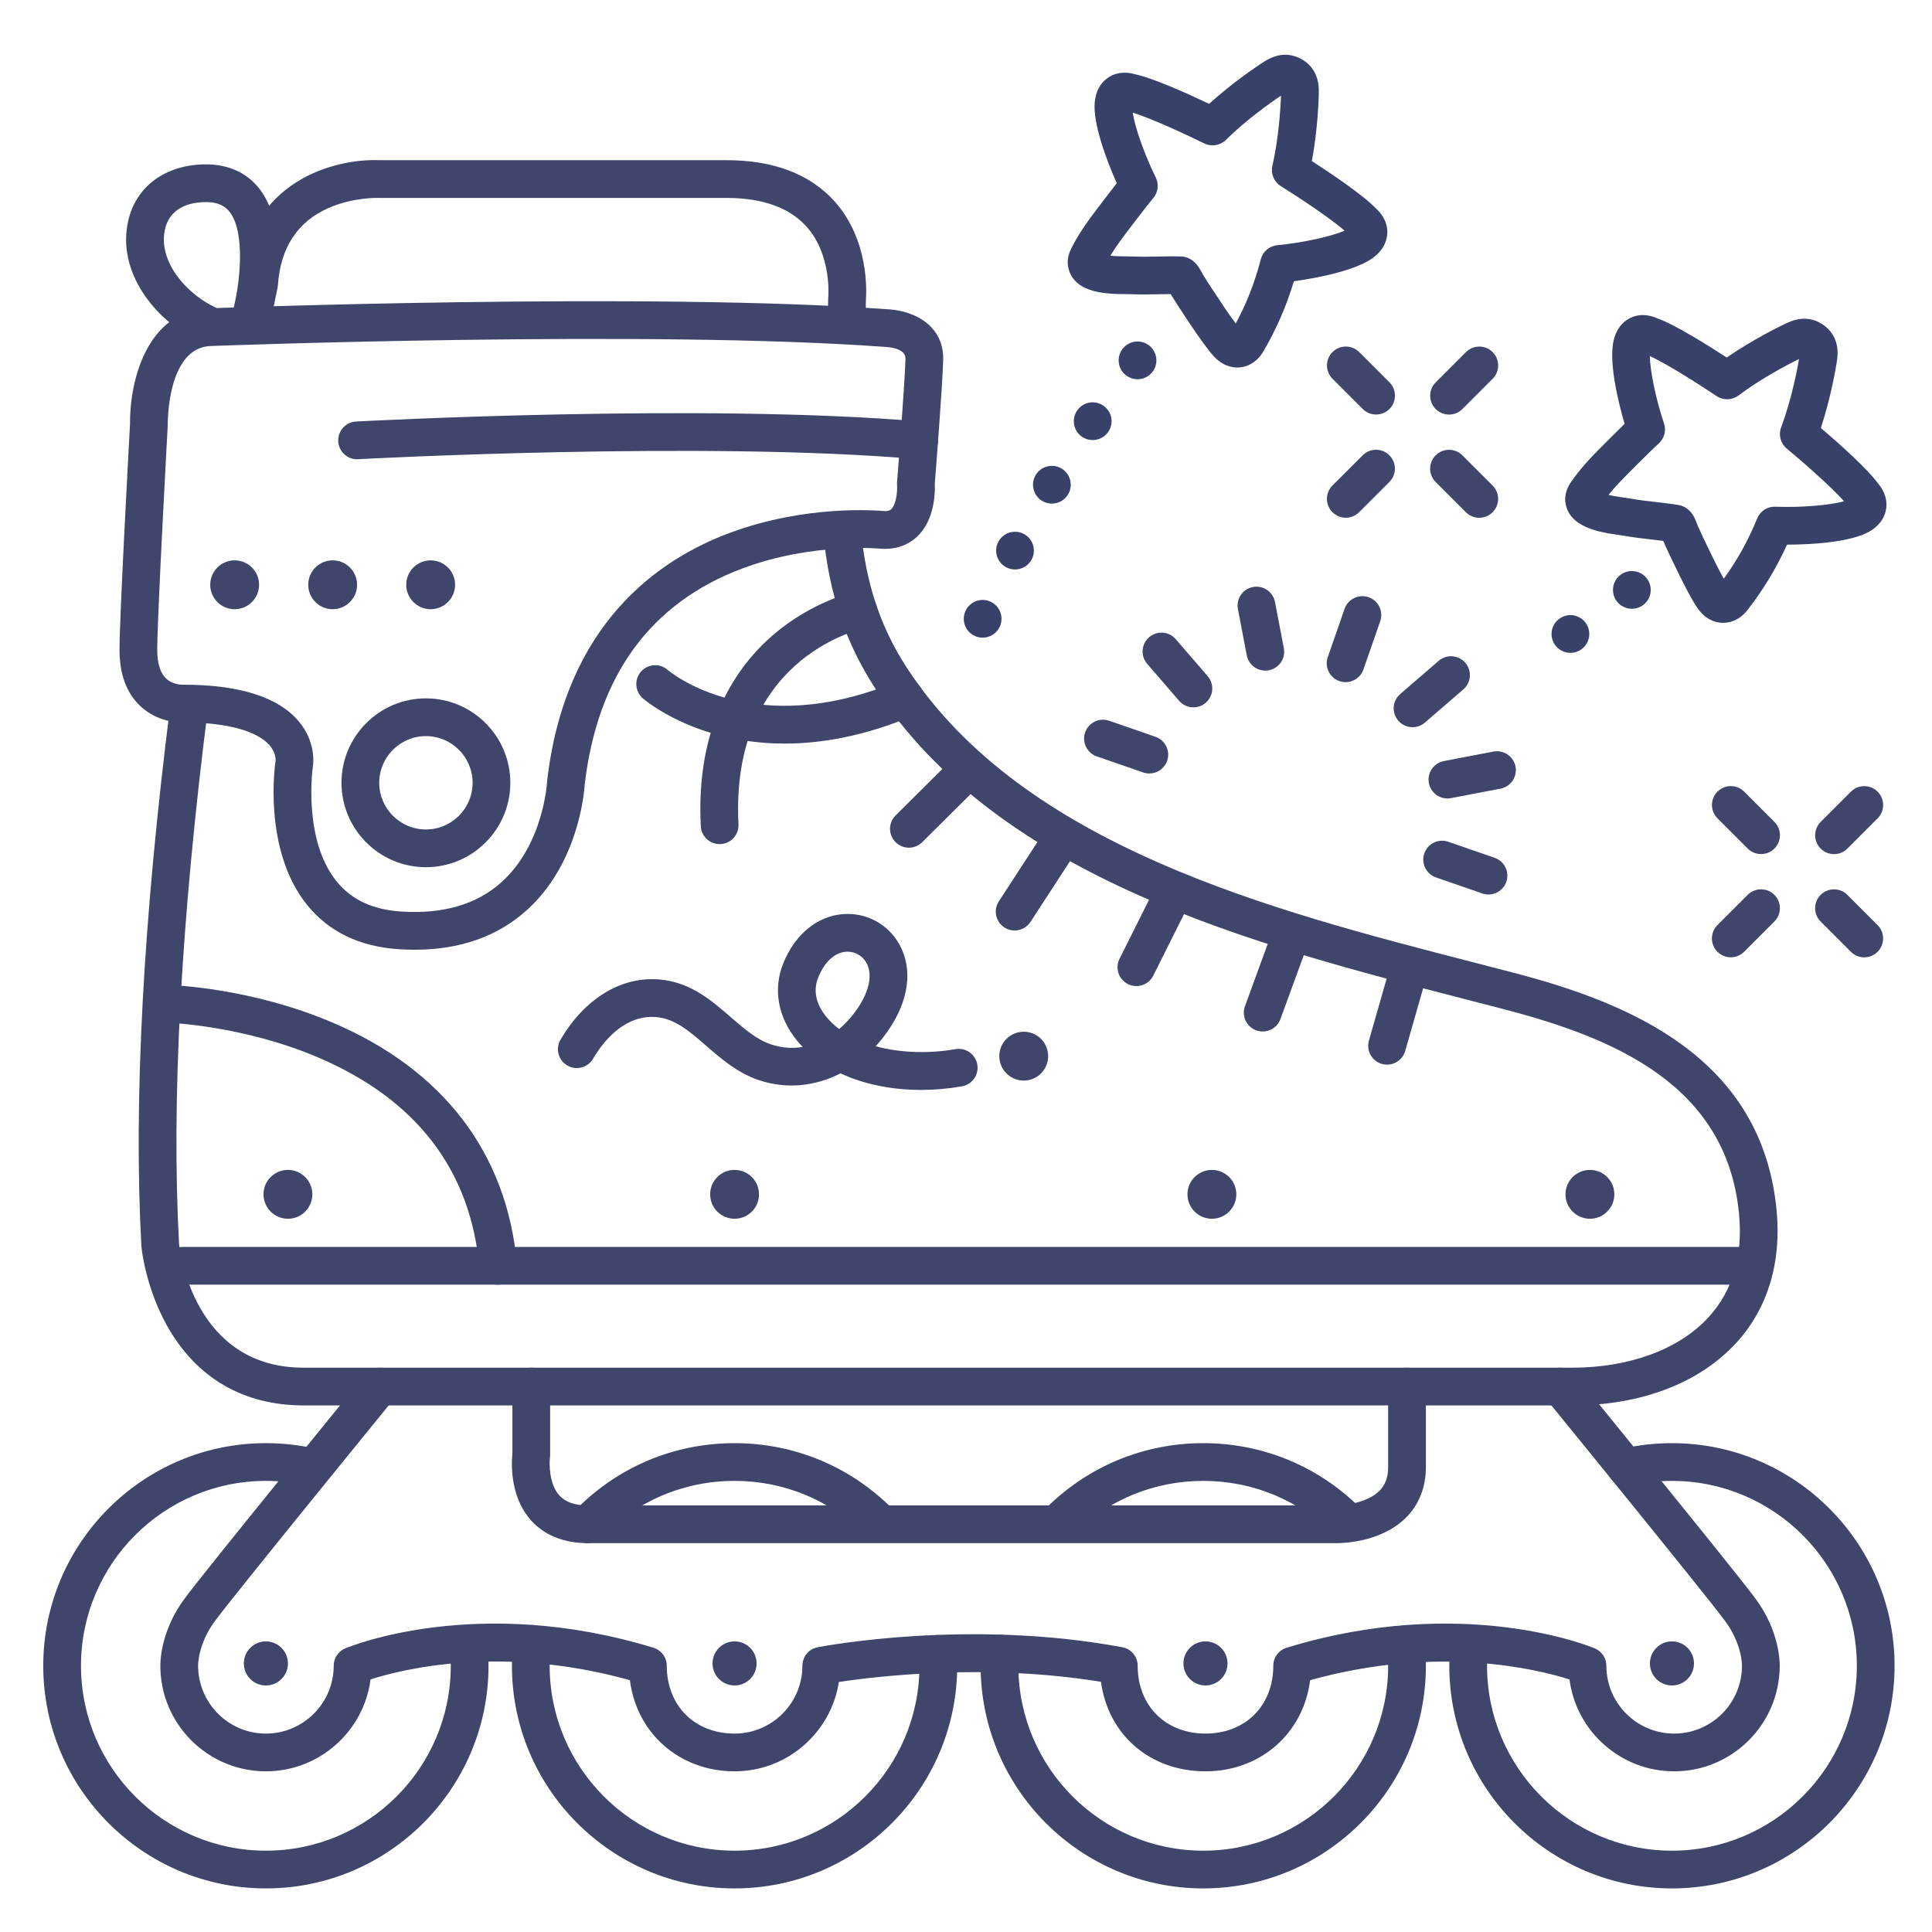 <?xml version="1.0" ?><svg enable-background="new 0 0 512 512" version="1.1" viewBox="0 0 512 512" xml:space="preserve" xmlns="http://www.w3.org/2000/svg" xmlns:xlink="http://www.w3.org/1999/xlink"><g id="Lines"><g><g><g><g><g><path d="M327.9,97.396c-1.259,0-2.542-0.325-3.76-1.002c-1.784-0.99-2.94-2.463-3.561-3.254        c-2.68-3.407-5.007-6.953-7.258-10.382l-1.247-1.895c-0.314-0.477-0.634-0.997-0.952-1.519        c-0.253-0.415-0.505-0.83-0.755-1.208c-0.042-0.062-0.085-0.132-0.13-0.207c-1.09,0.004-2.19,0.026-3.327,0.051        c-2.3,0.047-4.677,0.099-7.143-0.02c-0.329-0.016-0.772-0.015-1.293-0.017c-4.806-0.021-13.751-0.058-15.349-6.942        c-0.581-2.499,0.476-4.585,0.874-5.371c2.213-4.364,5.081-8.115,7.854-11.744l1.051-1.378c1.141-1.503,2.16-2.825,3.052-3.959        c-2.792-6.229-6.38-15.953-5.834-21.487c0.377-3.822,2.292-5.741,3.831-6.68c2.704-1.646,5.561-1.093,6.844-0.701        c4.849,1.005,14.406,5.355,19.63,7.839c6.181-5.601,12.84-10.118,14.931-11.399c1.873-1.148,3.754-1.685,5.599-1.607        c2.202,0.097,4.471,1.133,6.062,2.773c0.505,0.52,0.947,1.123,1.31,1.79c0.768,1.41,1.161,3.067,1.168,4.925        c0.01,2.453-0.331,10.496-1.84,18.692c4.859,3.136,13.587,8.975,16.993,12.57c1.007,0.887,2.981,3.025,3.004,6.188        c0.013,1.804-0.613,4.441-3.665,6.772c-4.368,3.336-14.339,5.392-21.103,6.311c-1.955,6.538-4.623,12.666-8.109,18.641        C333.186,95.9,330.6,97.396,327.9,97.396z M329.089,87.712h0.01H329.089z M310.542,67.93c0.829,0,1.667,0.011,2.517,0.039        c0.79,0.026,1.562,0.239,2.254,0.622l0.078,0.043c1.708,0.952,2.557,2.547,3.176,3.711c0.07,0.133,0.134,0.256,0.192,0.354        c0.267,0.402,0.584,0.919,0.9,1.437c0.254,0.417,0.508,0.835,0.759,1.216l1.263,1.918c1.936,2.949,3.779,5.757,5.81,8.454        c2.914-5.42,5.091-11.008,6.634-17.009c0.525-2.042,2.274-3.535,4.374-3.732c6.649-0.627,14.244-2.309,17.836-3.848        c-3.539-3.109-11.885-8.679-16.923-11.834c-1.803-1.129-2.694-3.276-2.221-5.351c1.664-7.282,2.173-15.179,2.281-18.588        c-2.843,1.884-9.287,6.468-14.609,11.718c-1.514,1.494-3.81,1.866-5.719,0.927c-5.333-2.625-14.46-6.793-18.966-8.167        c0.581,3.864,3.146,11.208,6.111,17.191c0.878,1.772,0.629,3.896-0.636,5.418c-0.787,0.946-2.256,2.773-4.784,6.104        l-1.071,1.405c-2.02,2.644-3.954,5.174-5.557,7.821c1.581,0.152,3.448,0.16,4.275,0.164c0.695,0.003,1.288,0.008,1.724,0.028        c2.125,0.099,4.232,0.056,6.462,0.01C307.956,67.956,309.236,67.93,310.542,67.93z M297.68,29.175        c0.007,0.002,0.014,0.005,0.021,0.008C297.694,29.18,297.687,29.177,297.68,29.175z" fill="#384169"/></g></g></g></g><g><g><g><g><path d="M456.648,165.059c-1.577,0-3.161-0.51-4.569-1.561c-1.63-1.216-2.581-2.828-3.091-3.695        c-2.201-3.737-4.034-7.56-5.806-11.256l-0.986-2.051c-0.248-0.513-0.494-1.07-0.739-1.628        c-0.196-0.446-0.391-0.893-0.588-1.302c-0.032-0.067-0.066-0.143-0.102-0.223c-1.079-0.142-2.171-0.266-3.299-0.394        c-2.288-0.26-4.652-0.528-7.082-0.974c-0.321-0.059-0.761-0.117-1.275-0.188c-4.761-0.661-13.623-1.892-14.288-8.929        c-0.241-2.56,1.086-4.484,1.585-5.21c2.774-4.026,6.116-7.361,9.349-10.587l1.236-1.236c1.328-1.333,2.511-2.505,3.543-3.506        c-1.935-6.545-4.193-16.661-2.913-22.074c0.884-3.737,3.038-5.385,4.689-6.108c2.898-1.271,5.655-0.339,6.875,0.219        c4.672,1.644,13.562,7.231,18.408,10.39c6.861-4.716,14.069-8.31,16.316-9.303c2.014-0.889,3.952-1.174,5.761-0.848        c2.178,0.393,4.285,1.723,5.642,3.558c0.432,0.583,0.788,1.239,1.059,1.948c0.574,1.499,0.743,3.195,0.501,5.04        c-0.318,2.434-1.73,10.359-4.319,18.278c4.398,3.757,12.268,10.708,15.163,14.727c0.88,1.013,2.551,3.396,2.15,6.535        c-0.228,1.788-1.2,4.319-4.536,6.222c-4.773,2.722-14.931,3.428-21.756,3.436c-2.811,6.221-6.273,11.938-10.526,17.393        C461.346,163.916,459.006,165.059,456.648,165.059z M458.144,155.555h0.01H458.144z M426.268,131.15        c1.546,0.361,3.397,0.618,4.217,0.732c0.687,0.096,1.272,0.179,1.701,0.258c2.095,0.384,4.19,0.621,6.409,0.873        c2.036,0.231,4.14,0.47,6.297,0.834c0.79,0.134,1.536,0.455,2.176,0.938l0.071,0.054c1.541,1.151,2.169,2.846,2.627,4.082        c0.052,0.141,0.098,0.271,0.143,0.377c0.211,0.434,0.457,0.991,0.702,1.549c0.196,0.446,0.391,0.893,0.588,1.302l0.997,2.075        c1.524,3.179,2.976,6.205,4.626,9.148c3.61-4.981,6.515-10.229,8.846-15.972c0.793-1.952,2.705-3.203,4.833-3.115        c6.67,0.262,14.424-0.387,18.19-1.432c-3.093-3.556-10.621-10.188-15.191-13.986c-1.637-1.36-2.233-3.607-1.487-5.601        c2.62-6.991,4.18-14.752,4.742-18.117c-3.068,1.489-10.078,5.179-16.042,9.663c-1.701,1.279-4.025,1.34-5.792,0.155        c-4.936-3.313-13.424-8.663-17.706-10.627c0.059,3.908,1.621,11.528,3.761,17.854c0.634,1.874,0.104,3.945-1.353,5.284        c-0.902,0.829-2.598,2.439-5.548,5.402l-1.259,1.259C430.464,126.491,428.21,128.74,426.268,131.15z M490.549,132.105        L490.549,132.105L490.549,132.105z M478.322,94.457L478.322,94.457L478.322,94.457z M476.978,93.484L476.978,93.484        L476.978,93.484z M434.831,93.349c0.006,0.004,0.013,0.007,0.021,0.012C434.845,93.356,434.838,93.353,434.831,93.349z" fill="#384169"/></g></g></g></g><g><g><g><path d="M70.462,500.45c-32.533,0-59-26.468-59-59s26.467-59,59-59c4.367,0,8.724,0.479,12.951,1.427       c2.694,0.604,4.39,3.276,3.787,5.972c-0.604,2.694-3.276,4.396-5.972,3.786c-3.511-0.786-7.133-1.185-10.766-1.185       c-27.019,0-49,21.981-49,49s21.981,49,49,49s49-21.981,49-49c0-1.623-0.08-3.255-0.237-4.852       c-0.271-2.748,1.738-5.195,4.486-5.465c2.754-0.277,5.195,1.738,5.466,4.486c0.189,1.92,0.285,3.882,0.285,5.83       C129.462,473.982,102.995,500.45,70.462,500.45z" fill="#3F456B"/></g></g></g><g><g><g><path d="M354.27,408.95c-0.098,0-0.175-0.001-0.231-0.002l-198.247,0.001c-8.094,0-12.721-3.354-15.177-6.167       c-5.617-6.434-5.055-15.337-4.823-17.484V367.45c0-2.762,2.239-5,5-5s5,2.238,5,5v18.144c0,0.226-0.015,0.451-0.046,0.675       c-0.217,1.739-0.212,6.975,2.428,9.966c1.612,1.827,4.104,2.715,7.618,2.715H354.12c2.157-0.001,8.193-0.639,11.415-3.834       c1.574-1.562,2.339-3.625,2.339-6.31V367.45c0-2.762,2.239-5,5-5s5,2.238,5,5v21.355c0,5.363-1.85,10.019-5.35,13.462       C366.062,408.624,356.214,408.95,354.27,408.95z" fill="#3F456B"/></g></g></g><g><g><g><path d="M64.622,440.825c0,3.226,2.615,5.839,5.84,5.839c3.226,0,5.84-2.613,5.84-5.839       c0-3.225-2.613-5.84-5.84-5.84C67.238,434.985,64.622,437.6,64.622,440.825z" fill="#3F456B"/></g></g></g><g><g><g><path d="M443.668,469.419c-14.195,0-25.954-10.63-27.735-24.348c-8.425-2.678-34.843-9.254-68.738,0.195       c-1.75,14.01-13.088,24.152-27.733,24.152c-14.752,0-25.822-9.745-27.69-23.718c-30.346-4.953-59.398-1.48-69.464,0.043       c-2.072,13.391-13.678,23.675-27.64,23.675c-14.646,0-25.983-10.144-27.733-24.152c-34.035-9.498-60.334-2.902-68.736-0.206       c-1.776,13.724-13.538,24.358-27.737,24.358c-15.405,0-27.941-12.519-27.969-27.917c-0.02-1.238,0.112-9.357,6.459-17.906       c5.665-7.63,46.084-57.199,47.802-59.306c1.745-2.14,4.895-2.46,7.035-0.715s2.46,4.896,0.715,7.035       c-0.419,0.514-41.992,51.498-47.522,58.946c-4.468,6.018-4.49,11.58-4.489,11.813c0.001,9.988,8.062,18.049,17.97,18.049       s17.969-8.061,17.969-17.969c0-2.015,1.209-3.833,3.067-4.611c1.416-0.593,35.206-14.371,81.663-0.17       c2.103,0.643,3.539,2.583,3.539,4.781c0,10.58,7.389,17.969,17.969,17.969c9.908,0,17.969-8.061,17.969-17.969       c0-2.395,1.697-4.452,4.047-4.908c1.615-0.314,40.039-7.595,80.725-0.007c2.367,0.441,4.083,2.507,4.083,4.915       c0,10.58,7.389,17.969,17.969,17.969s17.969-7.389,17.969-17.969c0-2.198,1.436-4.139,3.539-4.781       c46.457-14.2,80.248-0.423,81.663,0.17c1.858,0.778,3.067,2.597,3.067,4.611c0,9.908,8.061,17.969,17.969,17.969       s17.969-8.061,17.969-17.969c0-0.043,0-0.087,0.001-0.13c0-0.184-0.021-5.746-4.49-11.764       c-5.53-7.448-47.103-58.433-47.522-58.946c-1.745-2.14-1.425-5.29,0.715-7.035c2.14-1.746,5.289-1.426,7.035,0.715       c1.718,2.106,42.137,51.676,47.802,59.306c6.34,8.539,6.478,16.648,6.459,17.901       C471.611,456.897,459.075,469.419,443.668,469.419z" fill="#3F456B"/></g></g></g><g><g><g><path d="M188.828,440.825c0,3.226,2.615,5.839,5.84,5.839c3.227,0,5.84-2.613,5.84-5.839       c0-3.225-2.613-5.84-5.84-5.84C191.444,434.985,188.828,437.6,188.828,440.825z" fill="#3F456B"/></g></g></g><g><g><g><path d="M313.622,440.825c0,3.226,2.615,5.839,5.84,5.839c3.227,0,5.84-2.613,5.84-5.839       c0-3.225-2.613-5.84-5.84-5.84C316.238,434.985,313.622,437.6,313.622,440.825z" fill="#3F456B"/></g></g></g><g><g><g><path d="M437.241,440.825c0,3.226,2.615,5.839,5.84,5.839c3.227,0,5.84-2.613,5.84-5.839       c0-3.225-2.613-5.84-5.84-5.84C439.856,434.985,437.241,437.6,437.241,440.825z" fill="#3F456B"/></g></g></g><g><g><g><path d="M224.37,90.984c-0.047,0-0.093-0.001-0.141-0.002c-2.76-0.076-4.936-2.376-4.86-5.136       c0.062-2.249,0.092-4.342,0.092-6.396c0-0.182,0.01-0.363,0.03-0.544c0.009-0.092,1.054-11.314-5.825-18.924       c-4.519-4.998-11.653-7.532-21.205-7.532h-92c-0.073,0-0.147-0.002-0.22-0.005c-0.049,0-6.671-0.21-13.246,2.703       c-8.185,3.626-12.676,10.506-13.349,20.448c-0.016,0.238-0.049,0.475-0.1,0.708c-0.008,0.037-0.818,3.83-2.129,10.487       c-0.534,2.71-3.159,4.475-5.873,3.938c-2.709-0.533-4.473-3.163-3.939-5.872c1.118-5.672,1.861-9.222,2.089-10.301       c1.997-26.498,24.898-32.592,36.871-32.107h91.896c12.552,0,22.209,3.673,28.703,10.916       c9.191,10.251,8.488,24.002,8.297,26.312c-0.002,2.074-0.034,4.186-0.096,6.443C229.291,88.836,227.067,90.984,224.37,90.984z" fill="#3F456B"/></g></g></g><g><g><g><path d="M416.629,372.45H80.462c-16.035,0-28.591-7.376-36.312-21.329c-5.629-10.173-6.626-20.281-6.666-20.706       c-0.006-0.063-0.01-0.127-0.014-0.189c-2.114-38.385,0.482-86.745,7.714-143.737c0.348-2.739,2.855-4.679,5.59-4.33       c2.74,0.348,4.679,2.85,4.331,5.59c-7.15,56.338-9.726,104.05-7.656,141.814c0.229,2.17,3.995,32.888,33.014,32.888h336.167       c15.229,0,28.417-4.887,36.182-13.406c6.376-6.996,9.088-16.152,8.061-27.215c-3.196-34.388-33.209-46.762-62.146-54.331       c-3.622-0.947-7.317-1.899-11.07-2.868c-54.734-14.113-122.852-31.679-155.762-82.282       c-7.852-12.072-12.21-25.103-13.716-41.004c-0.26-2.75,1.757-5.189,4.506-5.449c2.744-0.266,5.188,1.756,5.449,4.506       c1.348,14.232,5.206,25.829,12.144,36.495c30.79,47.344,96.82,64.37,149.876,78.052c3.765,0.971,7.471,1.927,11.104,2.877       c30.402,7.951,65.784,22.308,69.573,63.079c1.281,13.783-2.394,25.844-10.626,34.877       C450.404,366.53,434.93,372.45,416.629,372.45z" fill="#3F456B"/></g></g></g><g><g><g><path d="M464.462,340.45h-416c-2.761,0-5-2.238-5-5s2.239-5,5-5h416c2.761,0,5,2.238,5,5       S467.223,340.45,464.462,340.45z" fill="#3F456B"/></g></g></g><g><g><g><path d="M112.871,229.817c-12.336,0-22.372-10.036-22.372-22.372s10.036-22.371,22.372-22.371       s22.372,10.035,22.372,22.371S125.207,229.817,112.871,229.817z M112.871,195.074c-6.822,0-12.372,5.55-12.372,12.371       c0,6.822,5.55,12.372,12.372,12.372s12.372-5.55,12.372-12.372C125.243,200.624,119.693,195.074,112.871,195.074z" fill="#3F456B"/></g></g></g><g><g><g><path d="M109.92,251.69c-1.403,0-2.831-0.048-4.289-0.145c-10.38-0.688-18.549-4.65-24.281-11.779       c-11.727-14.584-8.476-37.113-8.332-38.064c0.02-0.128,0.001-0.063,0.013-0.107c0.032-0.439,0.044-2.243-1.664-4.167       c-1.978-2.229-7.572-5.963-22.816-5.978c-1.247,0.05-6.845-0.062-11.391-4.357c-3.642-3.441-5.488-8.44-5.488-14.856       c0-8.92,2.578-56.043,2.788-59.881c-0.152-10.495,4.044-30.144,21.095-30.654c1.12-0.042,116.773-4.37,179.679,0.256       c1.249,0.051,7.556,0.516,11.548,4.736c2.184,2.309,3.283,5.305,3.178,8.663c-0.238,7.608-1.984,29.728-2.236,32.896       c0.091,1.973,0.083,8.97-4.191,13.479c-2.399,2.531-5.687,3.817-9.452,3.717c-0.132-0.003-0.264-0.012-0.396-0.026       c-0.172-0.017-18.241-1.779-36.908,5.207c-24.359,9.116-38.429,28.377-41.821,57.247c-0.14,2.273-1.701,21.13-15.484,33.445       C131.762,248.211,121.834,251.69,109.92,251.69z M82.904,203.208c-0.073,0.512-2.637,19.291,6.262,30.321       c3.96,4.908,9.562,7.537,17.126,8.038c11.05,0.729,19.977-1.858,26.517-7.702c11.277-10.077,12.161-26.486,12.169-26.651       c0.005-0.115,0.015-0.23,0.028-0.345c4.79-41.264,29.083-58.523,48.62-65.737c19.827-7.319,38.422-5.905,40.869-5.678l0,0       c1.21,0,1.593-0.404,1.781-0.602c1.257-1.327,1.571-4.783,1.453-6.254c-0.021-0.265-0.021-0.532,0-0.797       c0.02-0.249,1.993-24.971,2.236-32.758c0.089-2.86-4.944-3.088-5.158-3.097c-0.058-0.002-0.154-0.006-0.212-0.011       c-62.333-4.592-177.543-0.284-178.7-0.241c-11.624,0.349-11.436,20.462-11.433,20.665c0.002,0.118,0,0.246-0.006,0.364       c-0.028,0.506-2.783,50.683-2.783,59.512c0,3.558,0.793,6.11,2.357,7.589c1.729,1.633,4.119,1.612,4.152,1.633       c0.094-0.005,0.188-0.008,0.282-0.008c15.027,0,25.381,3.296,30.776,9.796C83.653,196.566,83.086,202.05,82.904,203.208z" fill="#3F456B"/></g></g></g><g><g><g><path d="M243.602,121.7c-0.145,0-0.292-0.006-0.438-0.019c-56.555-4.914-147.348-0.039-148.259,0.011       c-2.754,0.182-5.114-1.962-5.266-4.719c-0.151-2.758,1.962-5.115,4.72-5.266c0.917-0.05,92.418-4.963,149.67,0.011       c2.751,0.239,4.788,2.663,4.549,5.414C248.351,119.736,246.167,121.7,243.602,121.7z" fill="#3F456B"/></g></g></g><g><g><g><path d="M62.186,148.499c3.575,0,6.473,2.896,6.473,6.473c0,3.574-2.898,6.473-6.473,6.473       c-3.575,0-6.474-2.898-6.474-6.473C55.712,151.396,58.611,148.499,62.186,148.499z" fill="#3F456B"/></g></g></g><g><g><g><path d="M88.158,148.499c3.575,0,6.473,2.896,6.473,6.473c0,3.574-2.898,6.473-6.473,6.473       s-6.474-2.898-6.474-6.473C81.685,151.396,84.584,148.499,88.158,148.499z" fill="#3F456B"/></g></g></g><g><g><g><path d="M114.129,148.499c3.575,0,6.473,2.896,6.473,6.473c0,3.574-2.898,6.473-6.473,6.473       s-6.474-2.898-6.474-6.473C107.656,151.396,110.555,148.499,114.129,148.499z" fill="#3F456B"/></g></g></g><g><g><g><path d="M76.302,310.037c3.575,0,6.473,2.896,6.473,6.473c0,3.574-2.898,6.473-6.473,6.473       s-6.474-2.898-6.474-6.473C69.829,312.934,72.728,310.037,76.302,310.037z" fill="#3F456B"/></g></g></g><g><g><g><path d="M421.346,310.037c3.575,0,6.473,2.896,6.473,6.473c0,3.574-2.898,6.473-6.473,6.473       c-3.575,0-6.474-2.898-6.474-6.473C414.873,312.934,417.772,310.037,421.346,310.037z" fill="#3F456B"/></g></g></g><g><g><g><path d="M321.166,310.037c3.575,0,6.473,2.896,6.473,6.473c0,3.574-2.898,6.473-6.473,6.473       s-6.474-2.898-6.474-6.473C314.693,312.934,317.591,310.037,321.166,310.037z" fill="#3F456B"/></g></g></g><g><g><g><path d="M194.669,310.037c3.575,0,6.473,2.896,6.473,6.473c0,3.574-2.898,6.473-6.473,6.473       c-3.575,0-6.474-2.898-6.474-6.473C188.195,312.934,191.094,310.037,194.669,310.037z" fill="#3F456B"/></g></g></g><g><g><g><path d="M132.006,340.45c-2.561,0-4.742-1.956-4.974-4.555c-2.304-25.786-16.646-44.499-42.63-55.619       c-19.983-8.553-39.66-9.219-39.857-9.225c-2.758-0.08-4.932-2.381-4.854-5.14c0.078-2.759,2.374-4.942,5.133-4.856       c0.869,0.023,21.527,0.689,43.23,9.906c29.388,12.481,46.311,34.627,48.938,64.043c0.246,2.751-1.785,5.18-4.535,5.426       C132.306,340.444,132.155,340.45,132.006,340.45z" fill="#3F456B"/></g></g></g><g><g><g><path d="M190.708,223.7c-2.643,0-4.852-2.072-4.989-4.742c-1.396-27.078,9.65-42.513,19.163-50.691       c10.343-8.894,21.065-11.269,21.517-11.365c2.7-0.581,5.358,1.142,5.937,3.841c0.578,2.695-1.135,5.349-3.826,5.934       c-1.486,0.331-35.042,8.34-32.804,51.767c0.143,2.758-1.978,5.109-4.736,5.251C190.882,223.698,190.794,223.7,190.708,223.7z" fill="#3F456B"/></g></g></g><g><g><g><path d="M207.937,197.054c-23.405,0-36.81-11.32-37.587-11.996c-2.084-1.811-2.306-4.969-0.495-7.054       c1.807-2.078,4.953-2.304,7.037-0.51c0.958,0.814,23.012,18.973,61.079,3.008c2.546-1.066,5.477,0.131,6.544,2.678       c1.068,2.547-0.131,5.477-2.677,6.545C228.959,195.124,217.595,197.054,207.937,197.054z" fill="#3F456B"/></g></g></g><g><g><g><path d="M54.583,90.826c-0.737,0-1.484-0.163-2.191-0.509c-11.504-5.621-21.517-18.373-18.396-31.871       c2.123-9.182,10.019-14.885,20.605-14.885c6.016,0,10.938,2.273,14.232,6.573c8.584,11.204,3.145,32.623,2.497,35.029       c-0.718,2.667-3.464,4.241-6.129,3.526c-2.667-0.719-4.245-3.463-3.526-6.13c1.943-7.265,3.447-20.838-0.784-26.35       c-0.873-1.138-2.475-2.649-6.29-2.649c-5.94,0-9.798,2.535-10.862,7.138c-1.924,8.322,5.284,16.842,13.044,20.634       c2.481,1.212,3.509,4.206,2.297,6.688C58.212,89.795,56.434,90.826,54.583,90.826z" fill="#3F456B"/></g></g></g><g><g><g><path d="M194.668,500.45c-32.533,0-59-26.468-59-59c0-2.111,0.113-4.238,0.335-6.323       c0.293-2.746,2.76-4.728,5.502-4.441c2.746,0.293,4.734,2.757,4.441,5.502c-0.185,1.734-0.279,3.505-0.279,5.263       c0,27.019,21.981,49,49,49s49-21.981,49-49c0-0.953-0.028-1.915-0.082-2.858c-0.159-2.757,1.947-5.121,4.704-5.28       c2.765-0.145,5.121,1.947,5.28,4.704c0.065,1.135,0.099,2.29,0.099,3.435C253.668,473.982,227.201,500.45,194.668,500.45z" fill="#3F456B"/></g></g></g><g><g><g><path d="M155.802,408.96c-1.25,0-2.501-0.466-3.471-1.402c-1.987-1.917-2.044-5.082-0.126-7.069       c11.224-11.632,26.304-18.038,42.464-18.038c15.76,0,30.576,6.137,41.719,17.281c1.953,1.952,1.953,5.118,0,7.07       c-1.953,1.954-5.118,1.954-7.071,0c-9.254-9.255-21.56-14.352-34.648-14.352c-13.421,0-25.946,5.32-35.268,14.981       C158.42,408.448,157.112,408.96,155.802,408.96z" fill="#3F456B"/></g></g></g><g><g><g><path d="M318.875,500.45c-32.533,0-59-26.468-59-59c0-1.171,0.035-2.359,0.104-3.531       c0.162-2.756,2.521-4.867,5.285-4.697c2.757,0.162,4.86,2.528,4.698,5.285c-0.057,0.977-0.086,1.967-0.086,2.943       c0,27.019,21.981,49,49,49s49-21.981,49-49c0-1.743-0.092-3.501-0.274-5.224c-0.291-2.746,1.7-5.207,4.446-5.498       c2.75-0.278,5.208,1.701,5.498,4.447c0.219,2.07,0.33,4.182,0.33,6.274C377.875,473.982,351.407,500.45,318.875,500.45z" fill="#3F456B"/></g></g></g><g><g><g><path d="M357.149,408.357c-1.284,0-2.567-0.491-3.544-1.473c-9.264-9.309-21.598-14.435-34.73-14.435       c-13.088,0-25.394,5.097-34.648,14.352c-1.952,1.953-5.118,1.953-7.071,0c-1.953-1.952-1.953-5.118,0-7.07       c11.143-11.145,25.959-17.281,41.719-17.281c15.812,0,30.664,6.173,41.818,17.38c1.948,1.958,1.94,5.123-0.017,7.071       C359.701,407.872,358.424,408.357,357.149,408.357z" fill="#3F456B"/></g></g></g><g><g><g><path d="M443.081,500.45c-32.533,0-59-26.468-59-59c0-2.178,0.12-4.374,0.358-6.529       c0.302-2.745,2.781-4.714,5.517-4.422c2.745,0.302,4.725,2.772,4.422,5.518c-0.197,1.792-0.297,3.62-0.297,5.434       c0,27.019,21.981,49,49,49s49-21.981,49-49s-21.981-49-49-49c-3.737,0-7.459,0.422-11.064,1.253       c-2.691,0.621-5.375-1.059-5.996-3.748c-0.621-2.691,1.058-5.376,3.749-5.996c4.341-1.001,8.82-1.509,13.312-1.509       c32.533,0,59,26.468,59,59S475.613,500.45,443.081,500.45z" fill="#3F456B"/></g></g></g></g></g><g id="Outline"><g><g><g><g><path d="M334.627,273.358c-0.57,0-1.149-0.098-1.715-0.305c-2.594-0.947-3.928-3.818-2.98-6.412l7.451-20.392       c0.948-2.595,3.819-3.929,6.412-2.98c2.594,0.947,3.928,3.818,2.98,6.412l-7.451,20.392       C338.583,272.101,336.667,273.358,334.627,273.358z" fill="#3F456B"/></g></g></g><g><g><g><path d="M301.153,261.322c-0.751,0-1.514-0.17-2.232-0.528c-2.47-1.235-3.471-4.238-2.236-6.708l9.713-19.43       c1.235-2.472,4.239-3.471,6.708-2.237c2.47,1.235,3.471,4.238,2.236,6.708l-9.713,19.43       C304.753,260.31,302.987,261.322,301.153,261.322z" fill="#3F456B"/></g></g></g><g><g><g><path d="M268.89,246.596c-0.935,0-1.879-0.262-2.722-0.81c-2.314-1.506-2.97-4.604-1.465-6.918l11.853-18.221       c1.505-2.314,4.601-2.972,6.918-1.465c2.314,1.506,2.97,4.604,1.465,6.918l-11.853,18.221       C272.128,245.794,270.525,246.596,268.89,246.596z" fill="#3F456B"/></g></g></g><g><g><g><path d="M240.867,224.646c-1.285,0-2.57-0.492-3.547-1.477c-1.946-1.959-1.936-5.125,0.024-7.071L252,201.541       c1.959-1.946,5.125-1.936,7.071,0.024c1.946,1.959,1.936,5.125-0.024,7.071l-14.656,14.557       C243.416,224.162,242.141,224.646,240.867,224.646z" fill="#3F456B"/></g></g></g><g><g><g><path d="M367.591,282.139c-0.455,0-0.917-0.062-1.376-0.193c-2.655-0.759-4.192-3.526-3.434-6.182l5.514-19.29       c0.759-2.656,3.527-4.189,6.182-3.434c2.655,0.759,4.192,3.526,3.434,6.182l-5.514,19.29       C371.768,280.708,369.767,282.139,367.591,282.139z" fill="#3F456B"/></g></g></g><g><g><g><g><g><g><path d="M384.012,109.865c-1.28,0-2.559-0.488-3.536-1.465c-1.953-1.952-1.953-5.118,0-7.07l8.017-8.018          c1.952-1.953,5.118-1.953,7.071,0c1.953,1.952,1.953,5.118,0,7.07l-8.017,8.018          C386.572,109.377,385.292,109.865,384.012,109.865z" fill="#3F456B"/></g></g></g><g><g><g><path d="M356.649,137.208c-1.28,0-2.559-0.488-3.536-1.465c-1.953-1.952-1.953-5.118,0-7.07l8.017-8.018          c1.952-1.953,5.118-1.953,7.071,0c1.953,1.952,1.953,5.118,0,7.07l-8.017,8.018          C359.209,136.72,357.929,137.208,356.649,137.208z" fill="#3F456B"/></g></g></g></g><g><g><g><g><path d="M392.02,137.218c-1.28,0-2.559-0.488-3.536-1.465l-8.017-8.018c-1.953-1.952-1.953-5.118,0-7.07          c1.954-1.953,5.119-1.952,7.071,0l8.017,8.018c1.953,1.952,1.953,5.118,0,7.07          C394.579,136.729,393.299,137.218,392.02,137.218z" fill="#3F456B"/></g></g></g><g><g><g><path d="M364.677,109.854c-1.28,0-2.559-0.488-3.536-1.465l-8.017-8.017c-1.953-1.952-1.953-5.118,0-7.07          c1.952-1.953,5.118-1.953,7.071,0l8.017,8.017c1.953,1.952,1.953,5.118,0,7.07          C367.236,109.366,365.957,109.854,364.677,109.854z" fill="#3F456B"/></g></g></g></g></g><g><g><g><g><g><path d="M486.037,226.352c-1.28,0-2.559-0.488-3.536-1.465c-1.953-1.952-1.953-5.118,0-7.07l8.017-8.018          c1.952-1.953,5.118-1.953,7.071,0c1.953,1.952,1.953,5.118,0,7.07l-8.017,8.018          C488.597,225.863,487.317,226.352,486.037,226.352z" fill="#3F456B"/></g></g></g><g><g><g><path d="M458.674,253.693c-1.28,0-2.559-0.488-3.536-1.465c-1.953-1.952-1.953-5.118,0-7.07l8.017-8.017          c1.954-1.953,5.119-1.952,7.071,0s1.953,5.118,0,7.07l-8.017,8.017C461.233,253.205,459.954,253.693,458.674,253.693z" fill="#3F456B"/></g></g></g></g><g><g><g><g><path d="M494.044,253.704c-1.28,0-2.559-0.488-3.536-1.465l-8.017-8.018c-1.953-1.952-1.953-5.118,0-7.07          c1.954-1.953,5.119-1.952,7.071,0l8.017,8.018c1.953,1.952,1.953,5.118,0,7.07          C496.604,253.216,495.324,253.704,494.044,253.704z" fill="#3F456B"/></g></g></g><g><g><g><path d="M466.702,226.341c-1.28,0-2.559-0.488-3.536-1.465l-8.017-8.017c-1.953-1.952-1.953-5.118,0-7.07          c1.952-1.953,5.118-1.953,7.071,0l8.017,8.017c1.953,1.952,1.953,5.118,0,7.07          C469.261,225.853,467.981,226.341,466.702,226.341z" fill="#3F456B"/></g></g></g></g></g><g><g><g><g><path d="M277.645,278.616c0.704,3.505-1.565,6.916-5.071,7.621c-3.504,0.704-6.917-1.567-7.621-5.071         c-0.704-3.505,1.567-6.918,5.071-7.621C273.531,272.839,276.941,275.111,277.645,278.616z" fill="#3F456B"/></g></g></g><g><g><g><g><path d="M244.078,288.841c-7.848,0-15.199-1.53-21.335-4.389c-6.774,3.487-14.419,4.234-21.69,1.773          c-5.664-1.918-10.053-5.733-13.925-9.1c-4.712-4.096-8.786-7.636-14.32-7.636c-0.026,0-0.052,0-0.078,0          c-7.909,0.047-13.145,6.967-15.562,11.088c-1.397,2.381-4.461,3.18-6.842,1.782c-2.382-1.397-3.18-4.461-1.783-6.843          c5.942-10.129,14.736-15.971,24.128-16.027c0.048,0,0.096,0,0.144,0c9.267,0,15.431,5.358,20.874,10.089          c3.484,3.028,6.775,5.889,10.572,7.174c2.964,1.005,5.807,1.162,8.455,0.702c-0.549-0.569-1.071-1.159-1.564-1.767          c-4.995-6.159-6.311-13.566-3.61-20.321c3.103-7.76,9.091-12.665,16.021-13.123c6.105-0.41,11.754,2.658,14.752,7.987          c3.709,6.594,2.572,15.025-3.12,23.133c-0.98,1.396-2.028,2.698-3.135,3.903c6.759,1.854,14.477,1.934,21.15,0.771          c2.725-0.478,5.31,1.348,5.784,4.068s-1.348,5.31-4.068,5.783C251.252,288.53,247.613,288.841,244.078,288.841z           M224.611,252.209c-0.129,0-0.259,0.005-0.39,0.013c-3.038,0.201-5.733,2.701-7.395,6.858          c-1.711,4.279,0.193,7.969,2.091,10.31c1.008,1.242,2.173,2.347,3.466,3.322c1.794-1.525,3.354-3.282,4.625-5.094          c3.391-4.83,4.335-9.381,2.589-12.484C228.569,253.305,226.683,252.209,224.611,252.209z" fill="#3F456B"/></g></g></g></g></g><g><g><g><path d="M258.44,168.58c-2.54-1.09-3.71-4.03-2.62-6.561l0,0c1.09-2.54,4.03-3.71,6.57-2.62l0,0        c2.53,1.091,3.71,4.03,2.61,6.57l0,0c-0.81,1.89-2.66,3.021-4.59,3.021l0,0C259.75,168.99,259.08,168.859,258.44,168.58z         M266.69,150.359c-2.45-1.27-3.41-4.29-2.14-6.739l0,0c1.27-2.45,4.29-3.41,6.74-2.141l0,0c2.45,1.271,3.41,4.29,2.14,6.74        l0,0c-0.89,1.72-2.64,2.7-4.45,2.7l0,0C268.21,150.92,267.42,150.74,266.69,150.359z M276.18,132.75        c-2.36-1.431-3.13-4.5-1.71-6.87l0,0c1.42-2.36,4.5-3.13,6.86-1.71l0,0c2.37,1.43,3.14,4.5,1.72,6.859l0,0        c-0.94,1.561-2.6,2.431-4.3,2.431l0,0C277.88,133.46,276.99,133.229,276.18,132.75z M286.74,115.75        c-2.27-1.57-2.85-4.681-1.29-6.95l0,0c1.56-2.28,4.67-2.87,6.95-1.3l0,0c2.28,1.56,2.86,4.67,1.3,6.95l0,0        c-0.97,1.409-2.54,2.17-4.13,2.17l0,0C288.59,116.62,287.61,116.34,286.74,115.75z M298.27,99.35        c-2.13-1.75-2.43-4.91-0.67-7.03l0,0c1.76-2.13,4.91-2.439,7.04-0.67l0,0c2.13,1.761,2.43,4.91,0.67,7.04l0,0        c-0.98,1.19-2.41,1.811-3.85,1.811l0,0C300.34,100.5,299.21,100.12,298.27,99.35z" fill="#384169"/></g></g></g><g><g><g><path d="M412.19,171.029c-1.67-2.199-1.24-5.34,0.97-7l0,0c2.2-1.67,5.33-1.239,7,0.961l0,0        c1.67,2.199,1.24,5.34-0.97,7.01l0,0c-0.9,0.68-1.96,1.01-3.01,1.01l0,0C414.67,173.01,413.17,172.33,412.19,171.029z         M428.31,159.13c-1.54-2.29-0.94-5.4,1.35-6.94l0,0c2.29-1.55,5.4-0.939,6.94,1.351l0,0c1.55,2.279,0.94,5.39-1.34,6.939l0,0        c-0.86,0.58-1.83,0.851-2.8,0.851l0,0C430.86,161.33,429.28,160.56,428.31,159.13z" fill="#384169"/></g></g></g><g><g><g><g><g><g><path d="M356.601,180.78c-0.544,0-1.099-0.09-1.643-0.278c-2.608-0.907-3.987-3.757-3.08-6.365           l4.448-12.789c0.907-2.607,3.753-3.984,6.365-3.08c2.608,0.907,3.987,3.757,3.08,6.365l-4.448,12.789           C360.605,179.486,358.67,180.78,356.601,180.78z" fill="#3F456B"/></g></g></g></g><g><g><g><g><path d="M394.466,237.054c-0.542,0-1.094-0.089-1.636-0.276l-12.285-4.253           c-2.609-0.903-3.993-3.751-3.089-6.36c0.904-2.608,3.752-3.99,6.361-3.089l12.285,4.253           c2.609,0.903,3.993,3.751,3.089,6.36C398.475,235.756,396.538,237.054,394.466,237.054z" fill="#3F456B"/></g></g></g></g><g><g><g><g><path d="M383.581,211.599c-2.352,0-4.448-1.667-4.906-4.062c-0.519-2.712,1.26-5.331,3.972-5.85           l13.129-2.51c2.716-0.519,5.331,1.261,5.85,3.973c0.519,2.712-1.26,5.331-3.972,5.85l-13.129,2.51           C384.208,211.569,383.892,211.599,383.581,211.599z" fill="#3F456B"/></g></g></g></g><g><g><g><g><path d="M374.342,192.716c-1.403,0-2.797-0.587-3.786-1.731c-1.805-2.09-1.575-5.247,0.515-7.053           l10.193-8.806c2.09-1.803,5.248-1.573,7.052,0.516c1.805,2.09,1.575,5.247-0.515,7.052l-10.193,8.807           C376.663,192.315,375.5,192.716,374.342,192.716z" fill="#3F456B"/></g></g></g></g></g><g><g><g><g><g><path d="M335.311,177.717c-2.352,0-4.448-1.667-4.906-4.062l-2.339-12.24           c-0.519-2.712,1.26-5.331,3.973-5.85c2.711-0.519,5.331,1.261,5.85,3.973l2.339,12.24c0.519,2.712-1.26,5.331-3.973,5.85           C335.938,177.688,335.622,177.717,335.311,177.717z" fill="#3F456B"/></g></g></g></g><g><g><g><g><path d="M316.263,187.451c-1.403,0-2.797-0.587-3.786-1.731l-8.46-9.794           c-1.805-2.09-1.575-5.247,0.515-7.053c2.09-1.803,5.248-1.573,7.052,0.516l8.46,9.794c1.805,2.09,1.575,5.247-0.515,7.053           C318.584,187.051,317.421,187.451,316.263,187.451z" fill="#3F456B"/></g></g></g></g><g><g><g><g><path d="M304.582,204.982c-0.542,0-1.094-0.089-1.636-0.276l-12.285-4.253           c-2.609-0.903-3.993-3.751-3.089-6.36c0.904-2.609,3.753-3.991,6.361-3.089l12.285,4.253           c2.609,0.903,3.993,3.751,3.089,6.36C308.59,203.685,306.653,204.982,304.582,204.982z" fill="#3F456B"/></g></g></g></g></g></g></g></g></g></svg>